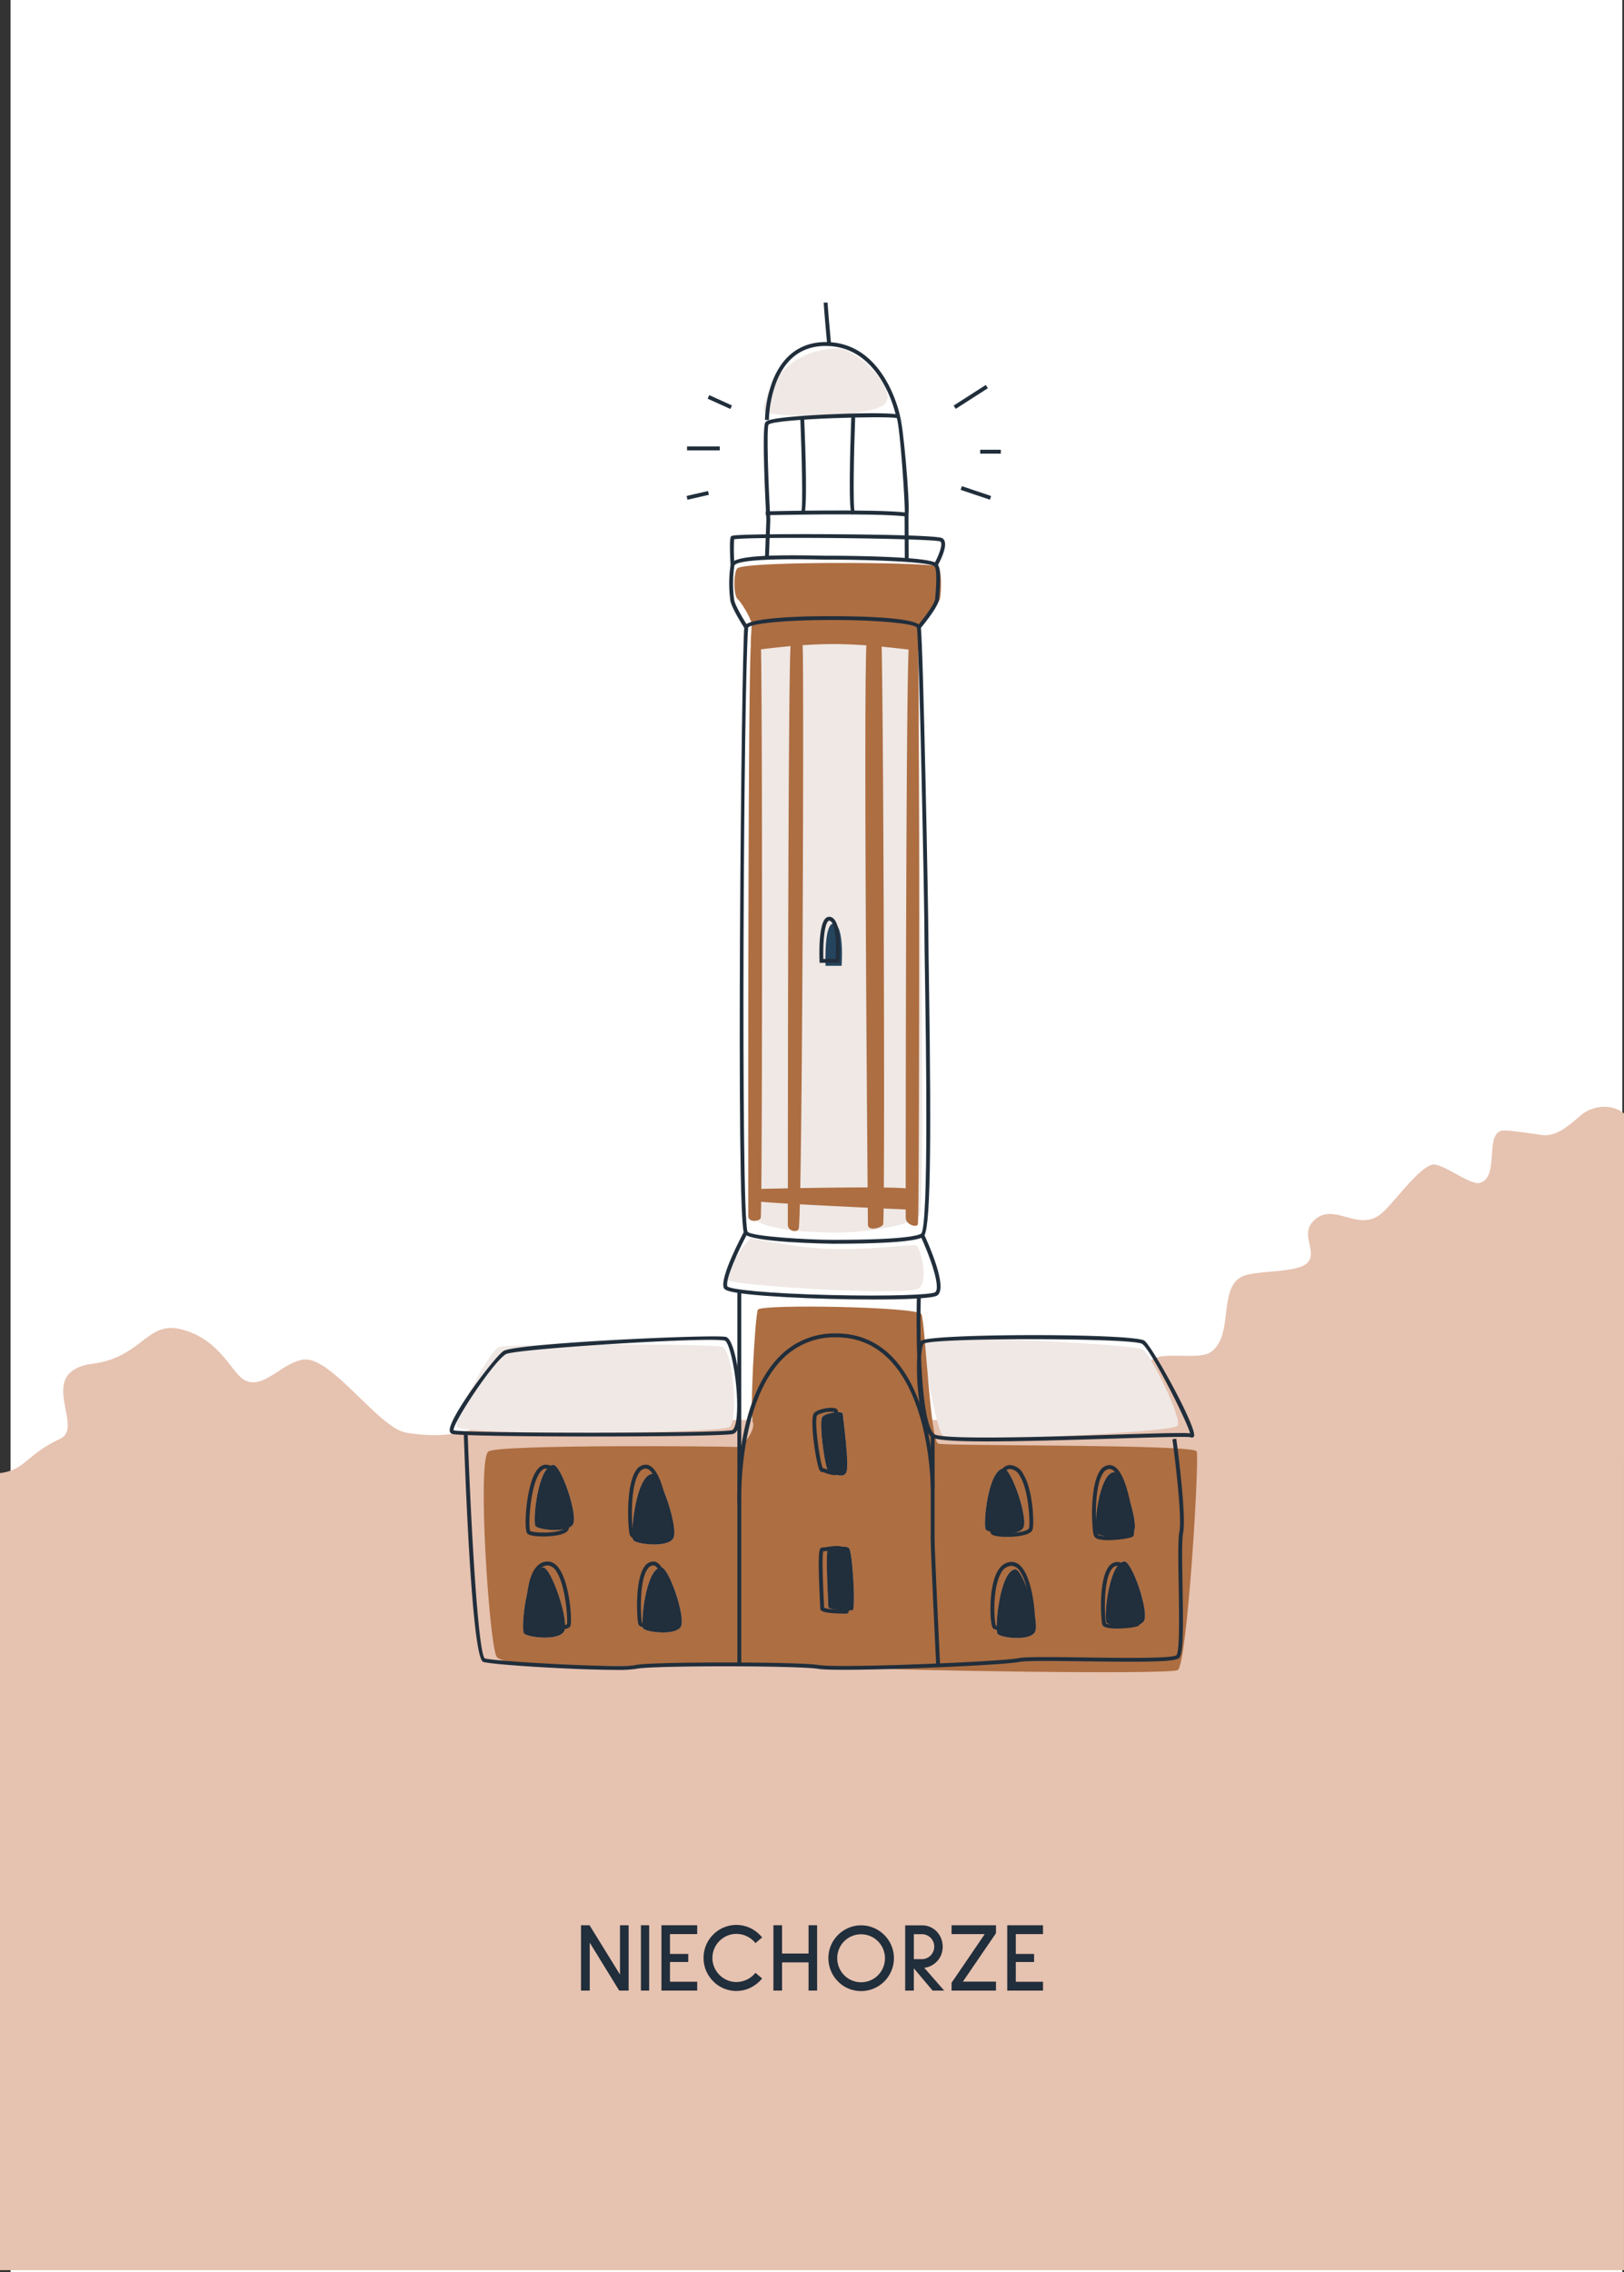 <svg xmlns="http://www.w3.org/2000/svg" width="354.68" height="496" viewBox="0 0 354.68 496">
  <rect x="0" y="0" width="354.68" height="496" fill="#333333" stroke="none"/>
  <g id="_3" data-name="3" transform="translate(11626.309 -13343)">
    <rect id="Rectangle_275" data-name="Rectangle 275" width="352" height="496" transform="translate(-11624 13343)" fill="#fff"/>
    <g id="niechorze" transform="translate(-12951.138 13003.403)">
      <path id="Path_2609" data-name="Path 2609" d="M1679.508,554.45c-2.547-2.169-6.776-1.835-9.335.318s-5.36,4.85-8.669,4.361c-2.082-.307-5.94-.9-8.044-.97-4.8-.164-.823,10.253-5.476,11.44-2.17.554-8.375-4.619-10.511-3.949-3.127.98-8.45,8.593-10.987,10.668-5.309,4.341-10.73-3.259-15.143,1.989-2.5,2.977,1.755,7.14-1.555,9.183-2.607,1.61-10.174,1.326-13.081,2.3-6.273,2.093-2.037,13.362-7.649,16.859-2.328,1.45-9.519-.016-11.975,1.208-7.664,3.819-13,.18-15.281,8.433a11.975,11.975,0,0,1-4.119,6.71c-2.643,1.9-4.359-1.647-7.614-1.646-38.31.017-70.154-.017-108.464,0-13.772.006-14.375,4.891-27.983,2.779-6.1-.946-16.562-16.954-22.65-15.95-4.789.789-8.829,6.875-12.956,4.318-2.738-1.7-5.471-9.244-14.167-11.061-6.914-1.445-8.276,6.223-18.655,7.606-12.956,1.728-1.727,13.82-7.2,16.4-7.715,3.633-7.44,6.728-13.168,7.5V806.945h354.679Z" transform="translate(0 28.234)" fill="#e6c2b0"/>
      <g id="Group_463" data-name="Group 463" transform="translate(1451.72 759.82)">
        <path id="Path_2610" data-name="Path 2610" d="M1439.657,717.179l-6.435-10.467v10.467h-1.909V702.915h1.865l6.649,10.768V702.915h1.887v14.264Z" transform="translate(-1431.313 -702.851)" fill="#212e3b"/>
        <path id="Path_2611" data-name="Path 2611" d="M1442.294,717.179V702.915h1.8v14.264Z" transform="translate(-1429.208 -702.851)" fill="#212e3b"/>
        <path id="Path_2612" data-name="Path 2612" d="M1446.056,717.179V702.915h7.805v1.93h-5.942v4.333h3.992v1.759h-3.992v4.311h5.942v1.931Z" transform="translate(-1428.487 -702.851)" fill="#212e3b"/>
        <path id="Path_2613" data-name="Path 2613" d="M1458.173,716.716a7.021,7.021,0,0,1-2.295-1.565,7.171,7.171,0,0,1-1.543-2.3,7.041,7.041,0,0,1-.559-2.788,7.188,7.188,0,0,1,4.4-6.649,7.125,7.125,0,0,1,5.814.129,7.733,7.733,0,0,1,2.574,2.038l-1.46,1.244a5.36,5.36,0,0,0-4.161-2.016,5.07,5.07,0,0,0-2.007.408,5.345,5.345,0,0,0-2.821,2.821,5.245,5.245,0,0,0,0,4.054,5.346,5.346,0,0,0,2.821,2.821,5.07,5.07,0,0,0,2.007.407,5.36,5.36,0,0,0,4.161-2.016l1.46,1.244a7.95,7.95,0,0,1-2.586,2.038,7.088,7.088,0,0,1-5.8.128Z" transform="translate(-1427.008 -702.861)" fill="#212e3b"/>
        <path id="Path_2614" data-name="Path 2614" d="M1474.254,717.179v-6.156h-5.791v6.156h-1.888V702.915h1.888v6.177h5.791v-6.177h1.866v14.264Z" transform="translate(-1424.555 -702.851)" fill="#212e3b"/>
        <path id="Path_2615" data-name="Path 2615" d="M1481.041,716.736a6.887,6.887,0,0,1-2.283-1.555,7.184,7.184,0,0,1-1.546-2.306,7.2,7.2,0,0,1-.012-5.534,7.282,7.282,0,0,1,3.841-3.85,6.9,6.9,0,0,1,2.755-.558,6.989,6.989,0,0,1,2.768.558,7.208,7.208,0,0,1,3.84,3.839,6.96,6.96,0,0,1,.557,2.766,7.039,7.039,0,0,1-.557,2.779,7.19,7.19,0,0,1-3.84,3.85,7.18,7.18,0,0,1-5.523.011Zm.752-11.455a5.193,5.193,0,0,0-3.208,4.815,5.267,5.267,0,0,0,.407,2.05,5.2,5.2,0,0,0,9.611,0,5.308,5.308,0,0,0,.406-2.05,5.22,5.22,0,0,0-7.217-4.815Z" transform="translate(-1422.624 -702.847)" fill="#212e3b"/>
        <path id="Path_2616" data-name="Path 2616" d="M1499.245,717.176h-2.53l-4.1-4.869v4.869h-1.887V702.933h3.667a4.421,4.421,0,0,1,3.219,1.351,4.919,4.919,0,0,1,.965,1.512,4.9,4.9,0,0,1,.042,3.486,4.471,4.471,0,0,1-.858,1.416,4.658,4.658,0,0,1-1.309,1.019,4.256,4.256,0,0,1-1.566.483Zm-6.627-12.312v5.448h1.779a2.55,2.55,0,0,0,1.031-.216,2.733,2.733,0,0,0,.857-.578,2.865,2.865,0,0,0,.57-.879,2.707,2.707,0,0,0-1.427-3.561,2.572,2.572,0,0,0-1.031-.214Z" transform="translate(-1419.926 -702.847)" fill="#212e3b"/>
        <path id="Path_2617" data-name="Path 2617" d="M1499.226,715.484l7.25-10.639h-7.25v-1.93h9.7v1.737l-7.229,10.575h7.229v1.952h-9.7Z" transform="translate(-1418.297 -702.851)" fill="#212e3b"/>
        <path id="Path_2618" data-name="Path 2618" d="M1509.433,717.179V702.915h7.805v1.93H1511.3v4.333h3.992v1.759H1511.3v4.311h5.942v1.931Z" transform="translate(-1416.342 -702.851)" fill="#212e3b"/>
      </g>
      <g id="niechorze_kolor" data-name="niechorze kolor" transform="translate(1424.553 415.644)">
        <path id="Path_2619" data-name="Path 2619" d="M1463.459,468.618c.761-1.192,33.165-1.338,34.352-.871s.688,125.88,0,126.521-32.066,2.435-34.352,1.695S1461.967,470.956,1463.459,468.618Z" transform="translate(-1398.26 -403.792)" fill="#fff"/>
        <path id="Path_2620" data-name="Path 2620" d="M1481,414.038c3.7-.074,12.783,8.364,10.489,11.871s-26.193,3.318-26.653,1.793S1467.679,414.309,1481,414.038Z" transform="translate(-1397.73 -414.038)" fill="#efe8e5"/>
        <path id="Path_2621" data-name="Path 2621" d="M1457.761,586.04c.688,1.379,40.13,3.73,42.275,1.94s.471-8.374-.486-9.3c-.5-.49-9.862,1.024-19.12.695-8.324-.3-16.637-2.475-17.138-2.247C1462.234,577.6,1457.335,585.184,1457.761,586.04Z" transform="translate(-1399.082 -382.786)" fill="#efe8e5"/>
        <path id="Path_2622" data-name="Path 2622" d="M1466.6,597.056c2.458,1.384,3.372,16,1.571,17.46s-58.8,1.913-59.6,0,7.327-16.743,9.161-17.46S1465.327,596.339,1466.6,597.056Z" transform="translate(-1408.515 -379.066)" fill="#efe8e5"/>
        <path id="Path_2623" data-name="Path 2623" d="M1494.31,595.912c2.046-1.5,45.912.8,47.666,1.914s8.689,15.147,7.574,16.662-49.283,3.626-51.023,2.5S1493.441,596.55,1494.31,595.912Z" transform="translate(-1392.1 -379.276)" fill="#efe8e5"/>
        <path id="Path_2624" data-name="Path 2624" d="M1463.543,469.149c6.664-4.442,34.24-3.455,34.868-1.256s2.461,123.836.922,125.528c-2.082,2.292-12.072,3.66-17.843,3.7-5.732.035-16.824-.562-18.394-3.389S1461.658,470.406,1463.543,469.149Z" transform="translate(-1398.262 -404.074)" fill="#efe8e5"/>
        <g id="Group_464" data-name="Group 464" transform="translate(5.92 46.85)">
          <path id="Path_2625" data-name="Path 2625" d="M1503.973,454.153c-.7-.963-41.383-1.281-43.845.337-.886.584-.984,5.868,0,6.745s3.034,4.5,3.065,5.452c.021.707-.236,3.4-.19,4.835-.667,11.106-.549,122.958-.549,124.38,0,1.488,2.328,1.22,2.717.475.038-.073.073-1.347.1-3.576.925.1,3.061.249,5.825.411,0,2.792,0,4.434,0,4.6,0,1.527,2.2,1.791,2.382.815.088-.483.171-2.34.248-5.268,4.606.254,10.205.529,14.83.75.018,2.229.028,3.533.028,3.681,0,1.528,2.848.764,3.323,0,.046-.073.083-1.324.113-3.518l4.816.222v1.764c0,1.5,2.278,2.251,2.658,1.5.356-.7.378-111.009.067-125.313a.305.305,0,0,0,.086-.014c.914-.405.008-4.655.461-5.8s3.968-3.979,4.251-5.665S1504.672,455.115,1503.973,454.153ZM1465.307,589.99c.228-23.621.2-105.293-.065-117.781,1.523-.188,3.791-.462,6.447-.7-.5,7.419-.575,91.8-.587,118.36C1468.608,589.918,1466.551,589.962,1465.307,589.99Zm8.5-.167c.577-28.852.791-117.753.514-118.4a1,1,0,0,0-.058-.11c2.243-.153,4.653-.257,7.064-.25,2.359.007,4.717.119,6.917.279-.545,12.989.067,92.467.276,118.336C1483.962,589.673,1478.451,589.744,1473.809,589.823Zm18.256-.126c.169-25.414-.12-102.825-.474-118.077,2.4.229,4.451.478,5.887.643-.551,11.545-.628,93.861-.639,117.61C1495.886,589.779,1494.2,589.724,1492.065,589.7Z" transform="translate(-1404.678 -453.353)" fill="#ad6e42"/>
          <path id="Path_2626" data-name="Path 2626" d="M1569.192,621.191c-.638-1.594-54.689-1.115-56.439-1.689s-2.874-26.693-3.671-28.287-35.077-2.232-35.716-.956-1.813,23.279-1.115,24.56-1.914,5.574-3.771,5.415-51.168-.607-53.947.957c-2.551,1.435.155,42.164,1.754,44.8s24.873,2.073,29.657,1.984,39.541-.23,48.545.405,68.486,1.6,70.559.554S1569.829,622.785,1569.192,621.191ZM1431,660.556c-1.344,2.064-7.936,1.225-8.7.387s.448-14.057,4.1-14.444C1428.188,646.308,1432.338,658.493,1431,660.556Zm1.957-23.384c-1.256,1.913-7.414,1.136-8.132.359s.418-13.035,3.827-13.394C1430.329,623.96,1434.208,635.258,1432.952,637.172Zm17.3-11.062c1.795-.192,5.934,12.042,4.594,14.113s-7.912,1.231-8.678.388S1446.615,626.5,1450.253,626.11Zm6.244,33.423c-1.256,1.914-7.414,1.137-8.132.359s.418-13.034,3.826-13.393C1453.875,646.321,1457.754,657.621,1456.5,659.533Zm30.891-45.8c.478-.953,4.525-1.507,4.525-.753s1.507,11.31.754,12.819-3.016,0-3.77,0S1486.636,615.241,1487.389,613.732Zm6.647,42.16c-.754,0-5.279,0-5.279-.754s-.754-12.819,0-12.819,3.77-.753,4.525,0S1494.789,655.893,1494.036,655.893ZM1526.99,624.9c1.683-.178,5.562,11.12,4.306,13.034s-7.414,1.136-8.132.359S1523.582,625.263,1526.99,624.9Zm6.858,35.763c-1.256,2.015-7.415,1.2-8.132.378s.418-13.727,3.826-14.1C1531.225,646.753,1535.1,658.651,1533.848,660.667Zm13.472-21.576c-.718-.777.418-13.034,3.826-13.393,1.683-.178,5.562,11.121,4.306,13.034S1548.036,639.868,1547.319,639.091Zm10.343,19.157c-1.255,1.914-7.413,1.137-8.131.359s.418-13.034,3.826-13.393C1555.04,645.036,1558.919,656.335,1557.663,658.247Z" transform="translate(-1413.483 -427.246)" fill="#ad6e42"/>
        </g>
        <g id="Group_465" data-name="Group 465" transform="translate(14.509 243.739)">
          <path id="Path_2627" data-name="Path 2627" d="M1426.856,618.579c1.683-.176,5.561,11.122,4.305,13.035s-7.414,1.136-8.132.359S1423.448,618.938,1426.856,618.579Z" transform="translate(-1420.282 -618.577)" fill="#212e3b"/>
          <path id="Path_2628" data-name="Path 2628" d="M1425.006,637.345c1.8-.191,5.951,11.994,4.608,14.057s-7.936,1.225-8.7.387S1421.358,637.733,1425.006,637.345Z" transform="translate(-1420.691 -614.981)" fill="#212e3b"/>
          <path id="Path_2629" data-name="Path 2629" d="M1446.615,637.345c1.683-.178,5.561,11.122,4.305,13.034s-7.414,1.137-8.132.359S1443.208,637.7,1446.615,637.345Z" transform="translate(-1416.495 -614.981)" fill="#212e3b"/>
          <path id="Path_2630" data-name="Path 2630" d="M1509.383,619.223c1.683-.178,5.562,11.12,4.306,13.034s-7.415,1.136-8.132.359S1505.975,619.582,1509.383,619.223Z" transform="translate(-1404.466 -618.454)" fill="#212e3b"/>
          <path id="Path_2631" data-name="Path 2631" d="M1529.654,619.889c1.683-.178,5.561,11.121,4.306,13.034s-7.415,1.136-8.132.359S1526.246,620.248,1529.654,619.889Z" transform="translate(-1400.581 -618.326)" fill="#212e3b"/>
          <path id="Path_2632" data-name="Path 2632" d="M1511.525,637.715c1.683-.187,5.561,11.711,4.306,13.727s-7.415,1.2-8.132.378S1508.117,638.093,1511.525,637.715Z" transform="translate(-1404.055 -614.91)" fill="#212e3b"/>
          <path id="Path_2633" data-name="Path 2633" d="M1531.511,636.266c1.681-.178,5.56,11.122,4.305,13.034s-7.414,1.137-8.132.359S1528.1,636.625,1531.511,636.266Z" transform="translate(-1400.225 -615.188)" fill="#212e3b"/>
          <path id="Path_2634" data-name="Path 2634" d="M1445.032,620.235c1.795-.192,5.934,12.042,4.594,14.113s-7.912,1.231-8.677.388S1441.394,620.624,1445.032,620.235Z" transform="translate(-1416.85 -618.26)" fill="#212e3b"/>
        </g>
        <path id="Path_2635" data-name="Path 2635" d="M1475.536,610.026c.478-.953,4.525-1.507,4.525-.753s1.509,11.31.754,12.819-3.016,0-3.77,0S1474.783,611.534,1475.536,610.026Z" transform="translate(-1395.71 -376.689)" fill="#212e3b"/>
        <path id="Path_2636" data-name="Path 2636" d="M1476.7,633.892c.754,0,3.77-.753,4.525,0s1.507,13.573.754,13.573-5.279,0-5.279-.754S1475.95,633.892,1476.7,633.892Z" transform="translate(-1395.511 -371.967)" fill="#212e3b"/>
        <path id="Path_2637" data-name="Path 2637" d="M1476.135,528.63s-.4-9.714,1.877-9.173,1.631,9.173,1.631,9.173Z" transform="translate(-1395.561 -393.839)" fill="#25445e"/>
      </g>
      <g id="niechorze-2" data-name="niechorze" transform="translate(1423.042 405.654)">
        <rect id="Rectangle_422" data-name="Rectangle 422" width="8.332" height="0.85" transform="translate(110.059 22.479) rotate(-32.646)" fill="#212e3b"/>
        <rect id="Rectangle_423" data-name="Rectangle 423" width="4.497" height="0.851" transform="translate(115.865 32.125)" fill="#212e3b"/>
        <rect id="Rectangle_424" data-name="Rectangle 424" width="0.85" height="6.736" transform="translate(111.593 40.881) rotate(-71.434)" fill="#212e3b"/>
        <rect id="Rectangle_425" data-name="Rectangle 425" width="0.851" height="5.441" transform="matrix(0.413, -0.911, 0.911, 0.413, 56.336, 20.978)" fill="#212e3b"/>
        <rect id="Rectangle_426" data-name="Rectangle 426" width="7.153" height="0.851" transform="translate(51.836 31.406)" fill="#212e3b"/>
        <rect id="Rectangle_427" data-name="Rectangle 427" width="4.797" height="0.85" transform="translate(51.741 42.21) rotate(-12.971)" fill="#212e3b"/>
        <path id="Path_2638" data-name="Path 2638" d="M1481.161,600.1h-.62c-.182,0-18.286-.243-19.2-2.282-1.792-3.994-.574-125.165.06-132.33.042-.474.17-1.919,13.541-2.328.247-.007,24.566-.62,25,2.3.536,3.555,1.669,62.548,1.669,68.434,0,1.194.042,3.916.1,7.6.617,40.1.282,56.112-1.2,57.1C1498.65,599.832,1489.038,600.1,1481.161,600.1Zm-18.917-134.513c-.984,11.275-1.65,128.491-.129,131.882.783,1.065,13.488,1.78,18.426,1.78h.633c15.172,0,18.249-.954,18.867-1.367,1.66-1.864,1.05-41.468.82-56.377-.055-3.688-.1-6.414-.1-7.61,0-7.824-1.165-65.025-1.66-68.306-.467-.789-7.681-1.662-18.534-1.662h-.223C1469.66,463.938,1462.772,464.777,1462.244,465.586Z" transform="translate(-1397.06 -394.645)" fill="#212e3b"/>
        <path id="Path_2639" data-name="Path 2639" d="M1490.254,590.666c-12.224,0-28.526-.759-31.83-1.892-.56-.193-.853-.409-.951-.7-.789-2.368,3.919-11.236,4.458-12.239l.75.4c-1.97,3.666-4.907,10.048-4.4,11.569.613.658,8.569,1.552,22.539,1.889,13.062.316,22.015-.067,22.817-.6,1.351-.9-1.038-7.725-3.165-12.285l.77-.36c.908,1.945,5.31,11.725,2.868,13.352C1503.206,590.4,1497.431,590.666,1490.254,590.666Z" transform="translate(-1397.639 -373.039)" fill="#212e3b"/>
        <path id="Path_2640" data-name="Path 2640" d="M1438.425,616.89c-14.772,0-29.531-.186-30.645-.558h0a.786.786,0,0,1-.524-.678c-.355-2.65,9.727-16.082,11.734-17.422,2.58-1.72,46.67-3.72,48.63-3.065,2.081.694,3.424,11.141,3.23,16.18-.119,3.095-.692,4.73-1.754,4.994C1467.634,616.708,1453.022,616.89,1438.425,616.89Zm-30.33-1.351c2.814.719,57.888.705,60.8-.021.463-.116,1-1.281,1.111-4.2.252-6.568-1.566-14.979-2.65-15.341-2.7-.9-46.119,1.787-47.887,2.967C1416.457,600.945,1407.792,614.184,1408.1,615.539Z" transform="translate(-1407.247 -369.359)" fill="#212e3b"/>
        <path id="Path_2641" data-name="Path 2641" d="M1508.234,618.014c-6.808,0-11.249-.254-12.172-.946-2.188-1.641-2.881-9.117-3.042-11.369-.22-3.084-.313-8.582.733-9.631h0c1.645-1.643,46.336-1.693,48.8-.052,1.669,1.113,11.727,19.354,10.824,20.911a.508.508,0,0,1-.693.182c-.7-.222-8.643.029-17.055.294C1524.82,617.742,1515.264,618.014,1508.234,618.014Zm-13.889-21.334c-.437.48-.842,3.831-.477,8.958.4,5.6,1.461,9.817,2.7,10.75,1.787,1.339,24.2.631,39.026.164,10.449-.329,15.376-.461,16.945-.307-.754-2.84-8.548-18.243-10.465-19.522C1540.06,595.377,1496.449,595.34,1494.345,596.68Z" transform="translate(-1390.836 -369.403)" fill="#212e3b"/>
        <path id="Path_2642" data-name="Path 2642" d="M1443.084,664.448c-8.819,0-27.123-1.114-29.01-1.743-2.3-.765-3.734-35.167-4.246-49.922l.85-.029c.633,18.239,2.2,47.719,3.725,49.176,2.134.7,29.884,2.215,32.88,1.467s35.637-.758,40.137-.007c4.37.728,39.552-.7,43.581-1.505,1.631-.327,7.58-.245,14.467-.153,8.047.111,19.071.259,20.007-.49.738-.758.585-9.489.483-15.269-.092-5.152-.178-10.018.151-11.656.731-3.657-1.491-20.052-1.513-20.217l.843-.116c.093.68,2.263,16.7,1.5,20.5-.31,1.548-.224,6.369-.135,11.474.163,9.264.2,14.958-.736,15.888-.862.863-6.788.922-20.613.735-6.555-.088-12.748-.173-14.289.136-4.055.81-39.482,2.245-43.887,1.51-4.466-.744-36.821-.751-39.79-.007A25.452,25.452,0,0,1,1443.084,664.448Z" transform="translate(-1406.753 -365.964)" fill="#212e3b"/>
        <path id="Path_2643" data-name="Path 2643" d="M1459.977,631.886c-.037-.893-.781-21.964,8.978-32.129a16.774,16.774,0,0,1,12.56-5.262c21.291,0,21.537,33.267,21.537,33.6h-.85c0-.328-.244-32.752-20.687-32.752a15.958,15.958,0,0,0-11.946,5c-9.506,9.9-8.75,31.292-8.743,31.506Z" transform="translate(-1397.147 -369.463)" fill="#212e3b"/>
        <path id="Path_2644" data-name="Path 2644" d="M1500.219,467.934l-.652-.548c1.452-1.724,3.789-4.851,3.879-5.9.165-1.92.551-6.412-.166-7.127-.953-.953-12.956-1.468-23.764-1.468-.283,0-.8-.01-1.481-.024-15.538-.313-18.22.7-18.43,1.325a27.235,27.235,0,0,0-.03,7.588c.43,1.739,2.947,5.605,2.973,5.644l-.713.466c-.107-.163-2.62-4.028-3.086-5.906a27.352,27.352,0,0,1,.048-8.06c.54-1.619,6.113-2.174,19.255-1.908.678.014,1.186.024,1.465.024,3.782,0,22.732.083,24.365,1.717.832.832.781,3.49.411,7.8C1504.153,463.218,1500.621,467.457,1500.219,467.934Z" transform="translate(-1397.43 -396.78)" fill="#212e3b"/>
        <rect id="Rectangle_428" data-name="Rectangle 428" width="0.85" height="81.261" transform="translate(62.83 215.83)" fill="#212e3b"/>
        <path id="Path_2645" data-name="Path 2645" d="M1497.1,668.281c-.049-1-1.2-24.579-1.2-27.571V618.256c-3.716-4.282-3.047-29.467-3.016-30.548l.85.024c-.259,9.136.014,27.177,2.892,30.056l.124.125v22.8c0,2.971,1.189,27.285,1.2,27.529Z" transform="translate(-1390.847 -370.764)" fill="#212e3b"/>
        <path id="Path_2646" data-name="Path 2646" d="M1476.547,414.74c-.031-.338-.755-8.321-.755-9.086h.849c0,.582.492,6.148.753,9.01Z" transform="translate(-1394.111 -405.654)" fill="#212e3b"/>
        <path id="Path_2647" data-name="Path 2647" d="M1472.306,447.9l-.6-.6c.421-.925.11-13.04-.2-20.446l.85-.035C1472.67,434.356,1473.077,447.126,1472.306,447.9Z" transform="translate(-1394.932 -401.599)" fill="#212e3b"/>
        <path id="Path_2648" data-name="Path 2648" d="M1481.032,447.951c-.771-.77-.409-13.756-.125-21.429l.85.031c-.279,7.54-.548,19.867-.081,20.853Z" transform="translate(-1393.195 -401.655)" fill="#212e3b"/>
        <path id="Path_2649" data-name="Path 2649" d="M1478.5,622.809a5.8,5.8,0,0,1-1.859-.435,3.7,3.7,0,0,0-.781-.232.619.619,0,0,1-.529-.347c-.788-1.275-2.176-10.7-1.36-12.334h0c.515-1.03,3.534-1.528,4.625-1.269.636.15.7.543.7.705s.092.943.2,1.858c.554,4.782,1.1,9.982.511,11.151A1.56,1.56,0,0,1,1478.5,622.809Zm-2.475-1.505a4.909,4.909,0,0,1,.9.269c1.1.4,1.973.645,2.319-.046.521-1.041-.29-8.039-.595-10.674-.113-.982-.177-1.547-.2-1.822a5.776,5.776,0,0,0-2.442.2c-.89.236-1.228.5-1.283.614C1474.1,611.1,1475.358,620.162,1476.024,621.3Z" transform="translate(-1394.508 -366.851)" fill="#212e3b"/>
        <path id="Path_2650" data-name="Path 2650" d="M1480.915,648.2c-5.7,0-5.7-.738-5.7-1.18,0-.133-.025-.632-.061-1.359-.449-9.232-.3-11.288.114-11.722l.126-.131.245-.032a9.162,9.162,0,0,0,.923-.111c1.748-.257,3.249-.417,3.9.236.93.928,1.491,12.637.964,13.91A.55.55,0,0,1,1480.915,648.2Zm-4.854-1.287c.3.172,1.541.424,4.625.435.41-1.631-.239-11.962-.842-12.865-.387-.385-2.26-.108-3.159.024-.325.048-.6.089-.818.108-.225.856-.179,4.553.135,11C1476.033,646.241,1476.054,646.7,1476.061,646.918Z" transform="translate(-1394.286 -361.998)" fill="#212e3b"/>
        <path id="Path_2651" data-name="Path 2651" d="M1425,634.209c-1.547,0-3.024-.18-3.461-.615-.791-.792-.334-8.508,1.245-12.323.751-1.811,1.7-2.73,2.827-2.73a3.439,3.439,0,0,1,2.9,1.939c2.251,3.643,2.439,11.385,2.008,12.249-.306.612-1.2,1.031-2.726,1.279A18.277,18.277,0,0,1,1425,634.209Zm-2.842-1.2c.445.316,3.463.567,5.844.1,1.415-.279,1.7-.649,1.753-.757.3-.722.068-8.4-2.089-11.607a2.54,2.54,0,0,0-2.054-1.35c-.553,0-1.081.418-1.568,1.243C1422.092,623.934,1421.72,632.069,1422.156,633.005Z" transform="translate(-1404.581 -364.855)" fill="#212e3b"/>
        <path id="Path_2652" data-name="Path 2652" d="M1443.483,634.932a8.463,8.463,0,0,1-2-.191,1.5,1.5,0,0,1-1.142-.8c-.437-1.133-.994-10.73,1.32-14.122a2.551,2.551,0,0,1,2.125-1.279h.009c1.255,0,2.37,1.3,3.314,3.855,1.356,3.677,2.5,11.124,1.8,11.717C1448.493,634.459,1445.725,634.932,1443.483,634.932Zm.305-15.54a1.733,1.733,0,0,0-1.427.907c-2.124,3.115-1.631,12.3-1.229,13.336.02.051.125.141.355.222,1.538.543,5.931-.05,6.79-.366.18-1.39-.946-10.268-3.2-13.238a1.759,1.759,0,0,0-1.287-.86Z" transform="translate(-1400.981 -364.855)" fill="#212e3b"/>
        <path id="Path_2653" data-name="Path 2653" d="M1425.705,651.33c-1.683,0-3.432-.135-3.837-.58-.685-.753-.974-7.92.623-11.648.784-1.833,1.927-2.78,3.4-2.816h0c1.118-.021,2.045.639,2.84,1.971,2.108,3.533,2.626,11.322,2.137,12.179-.155.27-.544.574-2.267.763C1427.956,651.268,1426.846,651.33,1425.705,651.33Zm.2-14.194a2.693,2.693,0,0,0-2.283,1.592c-1.973,3.409-1.481,10.783-1.1,11.483.708.472,7.016.328,7.624-.229.248-.68-.205-8.564-2.4-11.669a2.3,2.3,0,0,0-1.807-1.177Z" transform="translate(-1404.55 -361.454)" fill="#212e3b"/>
        <path id="Path_2654" data-name="Path 2654" d="M1445.139,650.82a10.339,10.339,0,0,1-2.29-.2c-.545-.139-.863-.36-.975-.674-.293-.833-.866-9.492,1.323-12.536a2.387,2.387,0,0,1,1.979-1.126h.037c1.037.016,1.995,1.233,2.928,3.724,1.176,3.139,2.521,9.439,1.773,10.112C1449.455,650.534,1447.117,650.82,1445.139,650.82Zm.038-13.684a1.571,1.571,0,0,0-1.289.771c-1.944,2.7-1.471,11.02-1.211,11.757.509.565,5.675.318,6.613-.144.166-1.077-1.18-8.877-3.123-11.615-.35-.492-.692-.765-.968-.769Zm4.1,12.451Z" transform="translate(-1400.667 -361.454)" fill="#212e3b"/>
        <path id="Path_2655" data-name="Path 2655" d="M1510.028,634.284c-1.546,0-3.023-.18-3.458-.615h0c-.791-.791-.335-8.508,1.245-12.323.751-1.811,1.7-2.73,2.826-2.73a3.44,3.44,0,0,1,2.9,1.938c2.251,3.642,2.439,11.386,2.008,12.251-.306.611-1.2,1.03-2.724,1.277A18.3,18.3,0,0,1,1510.028,634.284Zm-2.841-1.2c.448.316,3.469.568,5.848.1,1.411-.278,1.7-.649,1.749-.757.3-.722.068-8.394-2.089-11.607a2.54,2.54,0,0,0-2.054-1.35c-.553,0-1.08.418-1.567,1.243C1507.124,624.009,1506.751,632.144,1507.187,633.081Z" transform="translate(-1388.285 -364.84)" fill="#212e3b"/>
        <path id="Path_2656" data-name="Path 2656" d="M1528.522,635a8.733,8.733,0,0,1-2.008-.185,1.494,1.494,0,0,1-1.144-.8c-.438-1.132-.994-10.728,1.318-14.121a2.555,2.555,0,0,1,2.126-1.28h.009c1.257,0,2.373,1.3,3.318,3.866,1.354,3.675,2.493,11.116,1.792,11.707C1533.477,634.573,1530.721,635,1528.522,635Zm.3-15.535a1.737,1.737,0,0,0-1.427.908c-2.124,3.115-1.63,12.294-1.228,13.335.019.051.124.141.355.222,1.536.543,5.931-.05,6.789-.366.18-1.388-.945-10.264-3.2-13.237a1.753,1.753,0,0,0-1.287-.862Z" transform="translate(-1384.685 -364.84)" fill="#212e3b"/>
        <path id="Path_2657" data-name="Path 2657" d="M1510.736,651.406c-1.683,0-3.432-.136-3.837-.582-.685-.753-.974-7.918.623-11.648.786-1.833,1.927-2.78,3.4-2.815h0c1.056-.058,2.042.636,2.838,1.971,2.108,3.534,2.626,11.321,2.137,12.179-.155.27-.545.573-2.266.763C1512.987,651.343,1511.877,651.406,1510.736,651.406Zm.24-14.195h-.037a2.691,2.691,0,0,0-2.283,1.592c-1.973,3.408-1.481,10.782-1.1,11.482.707.473,7.015.328,7.625-.228.248-.682-.206-8.566-2.4-11.67A2.3,2.3,0,0,0,1510.976,637.211Z" transform="translate(-1388.254 -361.44)" fill="#212e3b"/>
        <path id="Path_2658" data-name="Path 2658" d="M1530.171,650.894a10.332,10.332,0,0,1-2.29-.2c-.545-.138-.864-.36-.976-.674-.293-.833-.866-9.491,1.324-12.536a2.44,2.44,0,0,1,2.015-1.125c1.037.016,1.995,1.233,2.928,3.724,1.176,3.138,2.522,9.438,1.773,10.111C1534.487,650.609,1532.149,650.894,1530.171,650.894Zm.037-13.684a1.569,1.569,0,0,0-1.29.772c-1.944,2.7-1.47,11.019-1.211,11.757.51.564,5.675.317,6.613-.145.167-1.076-1.178-8.875-3.123-11.614-.35-.492-.692-.765-.968-.77Zm4.1,12.452Z" transform="translate(-1384.371 -361.44)" fill="#212e3b"/>
        <path id="Path_2659" data-name="Path 2659" d="M1465.884,429.9h-.849a26.032,26.032,0,0,1,1.63-8.448c2.166-5.6,6.182-8.567,11.614-8.567,13.02,0,16.223,16.019,16.253,16.18l-.835.16c-.03-.155-3.1-15.489-15.418-15.489-5.116,0-8.753,2.692-10.812,8A25.674,25.674,0,0,0,1465.884,429.9Z" transform="translate(-1396.173 -404.267)" fill="#212e3b"/>
        <path id="Path_2660" data-name="Path 2660" d="M1495.611,458.139l-.049-10.227.033-.05c.176-1.376-1.028-19.144-1.739-20.879-1.951-.512-26.548.117-28.007,1.417-.48.975-.024,13.273.384,20.783l-.306,8.2-.849-.031.306-8.159c-.178-3.242-1.027-19.69-.262-21.221.164-.329.624-.59,2.406-.879,5.819-.944,26.005-1.665,26.929-.739.712.711,2.331,19.221,1.953,21.688h0l.048,10.1Z" transform="translate(-1396.216 -401.77)" fill="#212e3b"/>
        <path id="Path_2661" data-name="Path 2661" d="M1495.868,445.049c-6.633-.835-30.454-.278-30.692-.272l-.021-.851c.983-.023,24.125-.564,30.821.279Z" transform="translate(-1396.15 -398.356)" fill="#212e3b"/>
        <path id="Path_2662" data-name="Path 2662" d="M1503.927,455.016l-.74-.421c1.009-1.777,2.043-4.475,1.359-4.918-1.608-.7-41.547-1.109-45.024-.472a42.757,42.757,0,0,0,.079,5.574l-.85.051c-.1-1.63-.287-5.491.045-6.151l.086-.17.265-.089c1.307-.356,14.569-.385,23.168-.318,8.076.063,21.766.259,22.695.862C1506.65,450.026,1504.395,454.191,1503.927,455.016Z" transform="translate(-1397.404 -397.525)" fill="#212e3b"/>
        <path id="Path_2663" data-name="Path 2663" d="M1479.362,528.217h-4.311l-.017-.409c-.033-.813-.281-7.987,1.385-9.362a1.139,1.139,0,0,1,1.014-.242c2.506.595,2.071,8.116,1.958,9.619Zm-3.493-.851h2.7c.211-3.408-.056-8.029-1.333-8.333a.289.289,0,0,0-.278.07C1476,519.9,1475.782,524.426,1475.869,527.367Z" transform="translate(-1394.262 -384.09)" fill="#212e3b"/>
      </g>
    </g>
  </g>
</svg>
